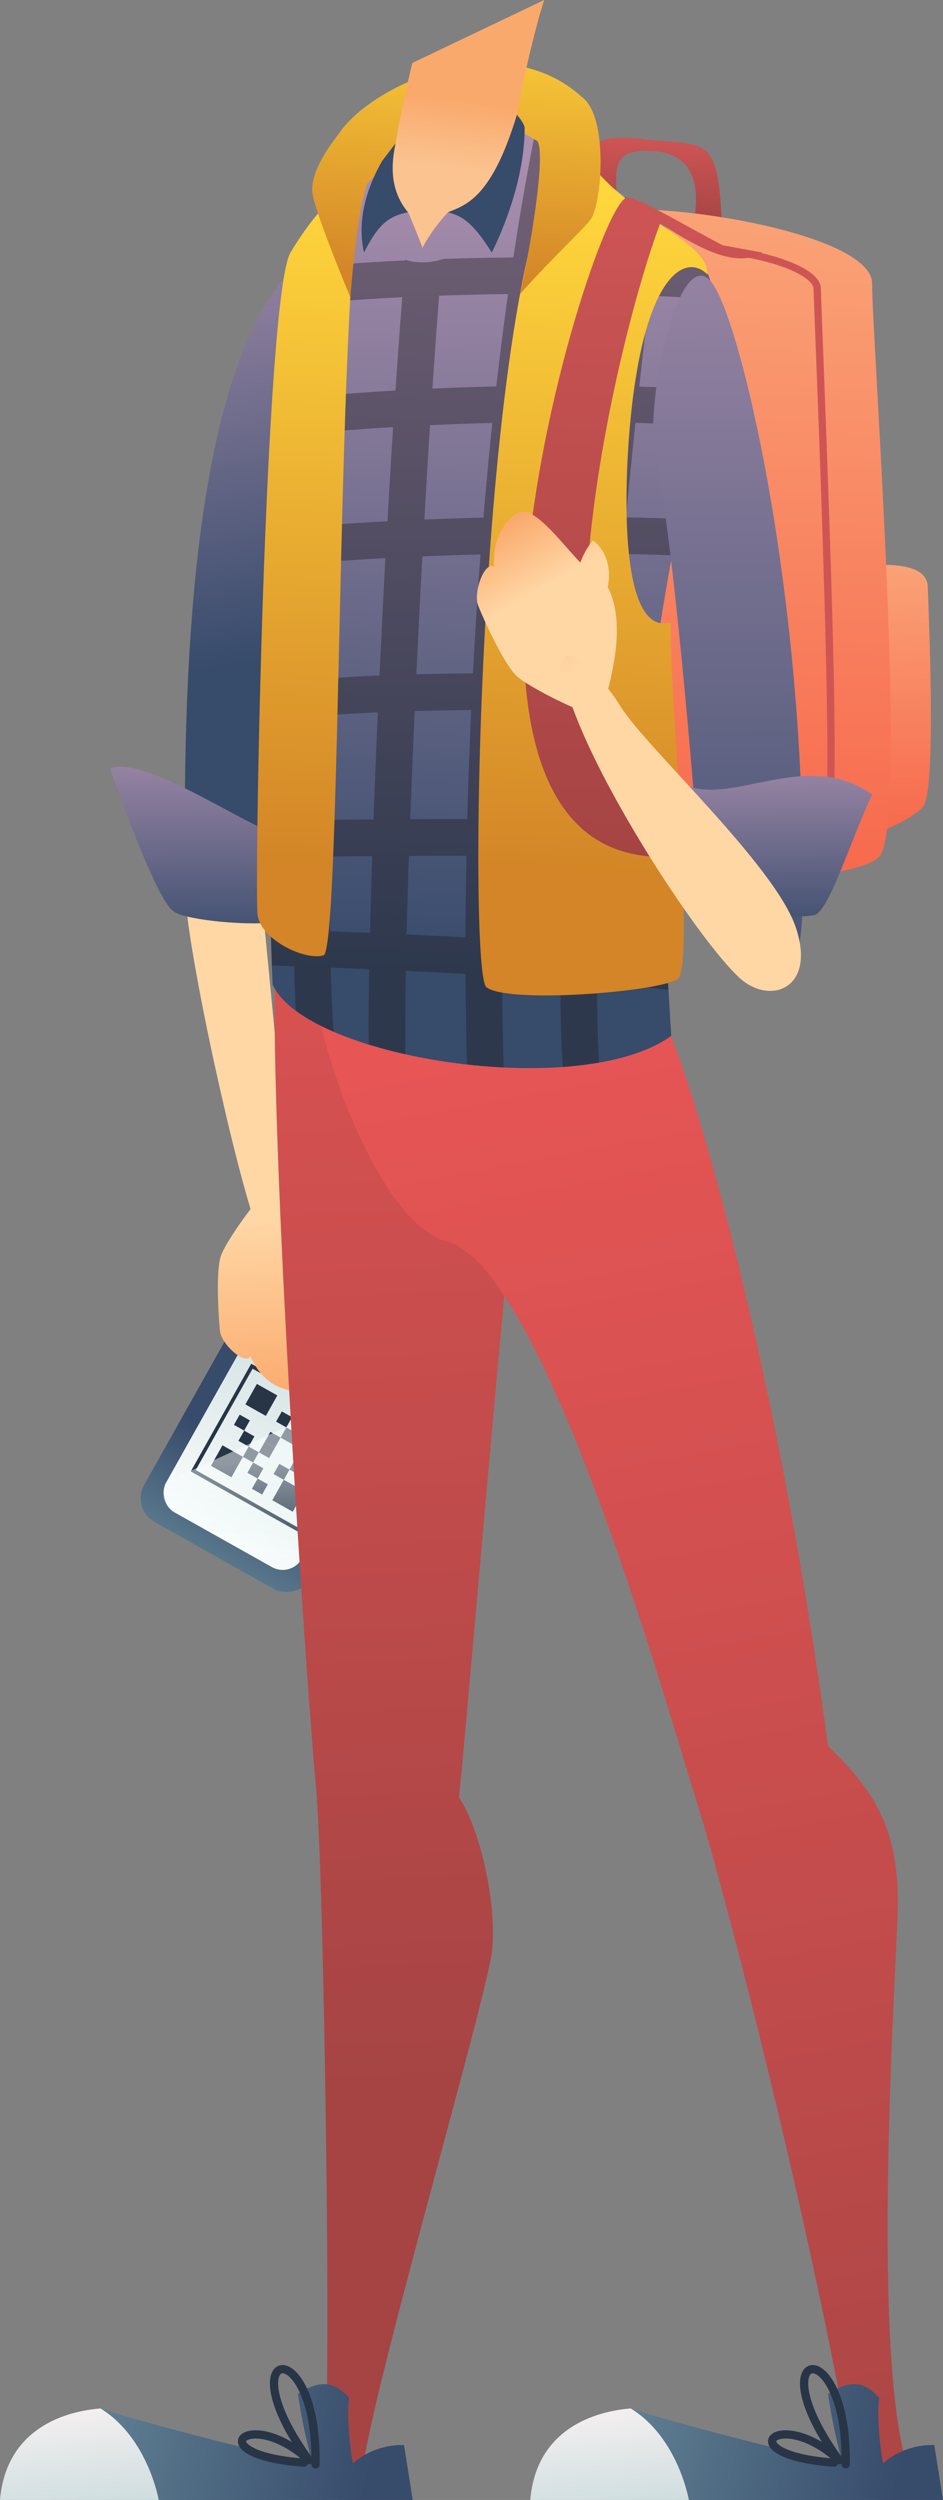 <svg xmlns="http://www.w3.org/2000/svg" xmlns:xlink="http://www.w3.org/1999/xlink" viewBox="0 0 168.38 446"><rect x="0" y="0" width="168.38" height="446" fill="#808080" stroke="none"/><defs><style>.cls-1,.cls-18,.cls-7{fill:none;}.cls-2{fill:url(#Безымянный_градиент_1939);}.cls-3{fill:url(#Безымянный_градиент_57);}.cls-4{fill:url(#Новый_образец_градиента_копия_2);}.cls-5{fill:url(#Безымянный_градиент_158);}.cls-6{fill:#283547;}.cls-18,.cls-7{stroke:#283547;stroke-linecap:round;}.cls-7{stroke-miterlimit:10;stroke-width:0.65px;}.cls-8{fill:url(#Безымянный_градиент_600);}.cls-9{fill:url(#Новый_образец_градиента_копия_2-2);}.cls-10{fill:url(#Безымянный_градиент_139);}.cls-11{fill:url(#Безымянный_градиент_159);}.cls-12{fill:url(#Безымянный_градиент_58);}.cls-13{fill:url(#Безымянный_градиент_159-2);}.cls-14{fill:url(#Безымянный_градиент_139-2);}.cls-15{fill:url(#Безымянный_градиент_1924);}.cls-16{fill:url(#Новый_образец_градиента_копия_2-3);}.cls-17{fill:url(#Безымянный_градиент_18);}.cls-18{stroke-linejoin:round;stroke-width:1.47px;}.cls-19{fill:url(#Новый_образец_градиента_копия_7);}.cls-20{fill:url(#Новый_образец_градиента_копия);}.cls-21{fill:url(#Новый_образец_градиента_копия-2);}.cls-22{fill:#cf5555;}.cls-23{fill:url(#Безымянный_градиент_1924-2);}.cls-24{fill:url(#Новый_образец_градиента_копия_2-4);}.cls-25{fill:url(#Безымянный_градиент_18-2);}.cls-26{fill:url(#Безымянный_градиент_139-3);}.cls-27{clip-path:url(#clip-path);}.cls-28{opacity:0.4;}.cls-29{fill:#211c20;}.cls-30{fill:url(#Безымянный_градиент_139-4);}.cls-31{fill:url(#Безымянный_градиент_139-5);}.cls-32{fill:url(#Безымянный_градиент_139-6);}.cls-33{fill:url(#Безымянный_градиент_1939-2);}.cls-34{fill:url(#Безымянный_градиент_1939-3);}.cls-35{fill:url(#Безымянный_градиент_1939-4);}.cls-36{fill:url(#Безымянный_градиент_1939-5);}.cls-37{fill:url(#Новый_образец_градиента_копия_7-2);}.cls-38{fill:url(#Безымянный_градиент_139-7);}.cls-39{fill:url(#Безымянный_градиент_139-8);}.cls-40{fill:url(#Безымянный_градиент_159-3);}.cls-41{fill:url(#Безымянный_градиент_159-4);}.cls-42{fill:url(#Безымянный_градиент_159-5);}</style><linearGradient id="Безымянный_градиент_1939" x1="83.35" y1="-0.57" x2="80.35" y2="50.28" gradientUnits="userSpaceOnUse"><stop offset="0" stop-color="#ffd63c"/><stop offset="1" stop-color="#d38527"/></linearGradient><linearGradient id="Безымянный_градиент_57" x1="79.18" y1="52.52" x2="83.35" y2="16.67" gradientUnits="userSpaceOnUse"><stop offset="0.63" stop-color="#fac38f"/><stop offset="0.96" stop-color="#faa96c"/></linearGradient><linearGradient id="Новый_образец_градиента_копия_2" x1="-2.19" y1="248.47" x2="-2.19" y2="270.75" gradientTransform="translate(-228.15 250.1) rotate(-90)" gradientUnits="userSpaceOnUse"><stop offset="0" stop-color="#5d7d91"/><stop offset="1" stop-color="#374b6b"/></linearGradient><linearGradient id="Безымянный_градиент_158" x1="-1.81" y1="251.07" x2="-2.51" y2="301.32" gradientTransform="translate(53.34 -23.45)" gradientUnits="userSpaceOnUse"><stop offset="0" stop-color="#fff"/><stop offset="1" stop-color="#c6d9db"/></linearGradient><linearGradient id="Безымянный_градиент_600" x1="-15.25" y1="253.78" x2="-5.07" y2="272.22" gradientTransform="translate(-86.81 495.88) rotate(-150.69)" gradientUnits="userSpaceOnUse"><stop offset="0" stop-color="#ddf5f5" stop-opacity="0"/><stop offset="1" stop-color="#faffff" stop-opacity="0.5"/></linearGradient><linearGradient id="Новый_образец_градиента_копия_2-2" x1="-2.19" y1="302.95" x2="-2.19" y2="309.59" gradientTransform="translate(66.64 -74.3)" xlink:href="#Новый_образец_градиента_копия_2"/><linearGradient id="Безымянный_градиент_139" x1="32.65" y1="31" x2="47.77" y2="117.7" gradientUnits="userSpaceOnUse"><stop offset="0" stop-color="#ab8faf"/><stop offset="1" stop-color="#374b6b"/></linearGradient><linearGradient id="Безымянный_градиент_159" x1="40.88" y1="158.89" x2="45.88" y2="250.58" gradientUnits="userSpaceOnUse"><stop offset="0.64" stop-color="#ffd7a5"/><stop offset="1" stop-color="#faa96c"/></linearGradient><linearGradient id="Безымянный_градиент_58" x1="53.65" y1="158.19" x2="58.65" y2="249.89" gradientUnits="userSpaceOnUse"><stop offset="0.77" stop-color="#fac38f"/><stop offset="1" stop-color="#faa96c"/></linearGradient><linearGradient id="Безымянный_градиент_159-2" x1="45.45" y1="158.64" x2="50.45" y2="250.33" xlink:href="#Безымянный_градиент_159"/><linearGradient id="Безымянный_градиент_139-2" x1="35.73" y1="129.19" x2="35.87" y2="169.88" xlink:href="#Безымянный_градиент_139"/><linearGradient id="Безымянный_градиент_1924" x1="68.14" y1="119.4" x2="79.6" y2="371.51" gradientUnits="userSpaceOnUse"><stop offset="0" stop-color="#e75555"/><stop offset="1" stop-color="#a64444"/></linearGradient><linearGradient id="Новый_образец_градиента_копия_2-3" x1="20.26" y1="429.7" x2="65.77" y2="442.53" gradientTransform="matrix(1, 0, 0, 1, 0, 0)" xlink:href="#Новый_образец_градиента_копия_2"/><linearGradient id="Безымянный_градиент_18" x1="11.67" y1="424.44" x2="14.84" y2="451.78" gradientUnits="userSpaceOnUse"><stop offset="0" stop-color="#fff5f5"/><stop offset="1" stop-color="#c6d9db"/></linearGradient><linearGradient id="Новый_образец_градиента_копия_7" x1="117.01" y1="24.3" x2="116.49" y2="40.17" gradientUnits="userSpaceOnUse"><stop offset="0" stop-color="#cf5555"/><stop offset="1" stop-color="#a64444"/></linearGradient><linearGradient id="Новый_образец_градиента_копия" x1="-81.33" y1="-183.62" x2="-82.94" y2="-134.62" gradientTransform="translate(252.12 277.1) rotate(-3.8)" gradientUnits="userSpaceOnUse"><stop offset="0" stop-color="#faa478"/><stop offset="1" stop-color="#f7694d"/></linearGradient><linearGradient id="Новый_образец_градиента_копия-2" x1="130.95" y1="34.3" x2="126.95" y2="156.12" gradientTransform="matrix(1, 0, 0, 1, 0, 0)" xlink:href="#Новый_образец_градиента_копия"/><linearGradient id="Безымянный_градиент_1924-2" x1="95.25" y1="186.45" x2="148.77" y2="472.54" xlink:href="#Безымянный_градиент_1924"/><linearGradient id="Новый_образец_градиента_копия_2-4" x1="114.94" y1="429.7" x2="160.46" y2="442.53" gradientTransform="matrix(1, 0, 0, 1, 0, 0)" xlink:href="#Новый_образец_градиента_копия_2"/><linearGradient id="Безымянный_градиент_18-2" x1="106.36" y1="424.44" x2="109.53" y2="451.78" xlink:href="#Безымянный_градиент_18"/><linearGradient id="Безымянный_градиент_139-3" x1="89.42" y1="26.76" x2="84.41" y2="173.15" xlink:href="#Безымянный_градиент_139"/><clipPath id="clip-path"><path class="cls-1" d="M93,23.51c4.69,2.5,33.3,18.93,34,27.42s-7.19,47.67-9.14,60.73,2,73.14,2,73.14c-16.32,11.75-65.3,3.92-71.17-9.14-1.31-25.47-.66-120.81,3.92-128S70.21,28.18,70.21,28.18C65.61,53.55,85.2,46.36,93,23.51Z"/></clipPath><linearGradient id="Безымянный_градиент_139-4" x1="76.56" y1="26.32" x2="71.56" y2="172.71" xlink:href="#Безымянный_градиент_139"/><linearGradient id="Безымянный_градиент_139-5" x1="86.83" y1="9" x2="86.83" y2="18.12" xlink:href="#Безымянный_градиент_139"/><linearGradient id="Безымянный_градиент_139-6" x1="68.66" y1="9" x2="68.66" y2="18.12" xlink:href="#Безымянный_градиент_139"/><linearGradient id="Безымянный_градиент_1939-2" x1="108.12" y1="35.47" x2="103.67" y2="156.39" xlink:href="#Безымянный_градиент_1939"/><linearGradient id="Безымянный_градиент_1939-3" x1="57.09" y1="33.59" x2="52.65" y2="154.52" xlink:href="#Безымянный_градиент_1939"/><linearGradient id="Безымянный_градиент_1939-4" x1="62.74" y1="-1.78" x2="59.73" y2="49.07" xlink:href="#Безымянный_градиент_1939"/><linearGradient id="Безымянный_градиент_1939-5" x1="102.44" y1="0.56" x2="99.44" y2="51.41" xlink:href="#Безымянный_градиент_1939"/><linearGradient id="Новый_образец_градиента_копия_7-2" x1="118.66" y1="31.96" x2="114.74" y2="151.41" xlink:href="#Новый_образец_градиента_копия_7"/><linearGradient id="Безымянный_градиент_139-7" x1="129.6" y1="14.72" x2="130.27" y2="199.65" xlink:href="#Безымянный_градиент_139"/><linearGradient id="Безымянный_градиент_139-8" x1="138.67" y1="131.63" x2="138.8" y2="168.09" xlink:href="#Безымянный_градиент_139"/><linearGradient id="Безымянный_градиент_159-3" x1="-698.73" y1="-1006.97" x2="-708.74" y2="-1043.32" gradientTransform="translate(1041.56 925.3) rotate(-14.3)" xlink:href="#Безымянный_градиент_159"/><linearGradient id="Безымянный_градиент_159-4" x1="-707.3" y1="-1004.61" x2="-717.3" y2="-1040.96" gradientTransform="translate(1041.56 925.3) rotate(-14.3)" xlink:href="#Безымянный_градиент_159"/><linearGradient id="Безымянный_градиент_159-5" x1="131.47" y1="162.26" x2="87.62" y2="95.4" xlink:href="#Безымянный_градиент_159"/></defs><g id="Слой_2" data-name="Слой 2"><g id="Слой_2-2" data-name="Слой 2"><path class="cls-2" d="M62.19,39,60,24.73c4.28-8.41,29.06-21.12,44.1-7.25C102.19,22.35,102,32.77,102,32.77Z"/><path class="cls-3" d="M97.17,0c-1.53,4.57-6.1,22.2-6.75,35.91-2.29,13.91-17.56,17.14-20.53,9.55s3.74-34.23,3.74-34.23Z"/><rect class="cls-4" x="23.53" y="235.2" width="57.77" height="34.17" rx="4.85" transform="translate(-193.24 174.52) rotate(-60.69)"/><rect class="cls-5" x="37.27" y="231.43" width="27.78" height="46.22" rx="3.91" transform="translate(-28.82 501.54) rotate(-150.69)"/><rect class="cls-6" x="49.36" y="264.75" width="4.19" height="4.19" transform="translate(-34.29 524.72) rotate(-150.69)"/><rect class="cls-6" x="49.21" y="261.52" width="2.09" height="2.09" transform="translate(-34.44 516.13) rotate(-150.69)"/><rect class="cls-6" x="44.53" y="261.3" width="2.09" height="2.09" transform="translate(-43.08 513.42) rotate(-150.69)"/><rect class="cls-6" x="47.6" y="255.82" width="2.09" height="2.09" transform="translate(-34.65 504.67) rotate(-150.69)"/><rect class="cls-6" x="46.58" y="257.65" width="2.09" height="2.09" transform="translate(-37.46 507.59) rotate(-150.69)"/><rect class="cls-6" x="42.13" y="252.75" width="2.09" height="2.09" transform="translate(-43.4 496.24) rotate(-150.69)"/><rect class="cls-6" x="43.73" y="258.45" width="2.09" height="2.09" transform="translate(-43.19 507.69) rotate(-150.69)"/><rect class="cls-6" x="45.33" y="264.15" width="2.09" height="2.09" transform="translate(-42.98 519.15) rotate(-150.69)"/><rect class="cls-6" x="50.45" y="255.02" width="2.09" height="2.09" transform="translate(-28.92 504.57) rotate(-150.69)"/><rect class="cls-6" x="52.28" y="256.04" width="2.09" height="2.09" transform="translate(-26.01 507.38) rotate(-150.69)"/><rect class="cls-6" x="54.91" y="259.92" width="2.09" height="2.09" transform="translate(-22.99 515.92) rotate(-150.69)"/><rect class="cls-6" x="52.06" y="260.72" width="2.09" height="2.09" transform="translate(-28.72 516.02) rotate(-150.69)"/><rect class="cls-6" x="42.93" y="255.6" width="2.09" height="2.09" transform="translate(-43.29 501.97) rotate(-150.69)"/><rect class="cls-6" x="52.5" y="251.37" width="2.09" height="2.09" transform="translate(-23.3 498.74) rotate(-150.69)"/><rect class="cls-6" x="49.65" y="252.17" width="2.09" height="2.09" transform="translate(-29.03 498.84) rotate(-150.69)"/><rect class="cls-6" x="38.41" y="258.6" width="4.19" height="4.19" transform="translate(-51.78 507.85) rotate(-150.69)"/><rect class="cls-6" x="55.51" y="253.8" width="4.19" height="4.19" transform="translate(-17.42 507.22) rotate(-150.69)"/><rect class="cls-6" x="44.56" y="247.65" width="4.19" height="4.19" transform="translate(-34.91 490.36) rotate(-150.69)"/><rect class="cls-7" x="38.36" y="247.6" width="21.39" height="21.39" transform="translate(-34.6 507.54) rotate(-150.69)"/><path class="cls-8" d="M72.62,244.67,53.92,278a3.92,3.92,0,0,1-5.3,1.61l-17.54-9.84a3.92,3.92,0,0,1-1.39-5.36"/><rect class="cls-9" x="58.68" y="229.01" width="11.55" height="3.69" rx="1.84" transform="translate(7.67 463.71) rotate(-150.69)"/><path class="cls-10" d="M51.89,48.32C35.82,65.54,33,111,33,146.92s16.32,24.17,17,5.23,4.26-64.7,5.23-69.87C57.12,71.83,61,38.53,51.89,48.32Z"/><path class="cls-11" d="M33,156.91c-.53,8.2,7.85,46.63,12.07,59.83s7.84,8.6,6.64-4.59-4.5-46.81-5.27-55.24S33.56,147.56,33,156.91Z"/><path class="cls-12" d="M60,228c-.53-2-7.31,5.5-4.38,13.8C57.55,241.32,62.71,238.14,60,228Z"/><path class="cls-13" d="M54.62,218C59.78,224.44,61,230.4,59,233s-2.73,15.62-6.74,15.11c-5.63-.7-7.52-6.13-7.52-6.13-1,1.66-5.2-2.16-5.46-4.5s-.78-10.69.17-13.45,7.16-11.22,8.28-11.57C49.8,211.82,53.23,216.28,54.62,218Z"/><path class="cls-14" d="M49.28,164.56c-6.53.65-17-.66-18.28-2-3.27-2-11.34-25.47-11.34-25.47,6.77-2.61,27,12.41,32.23,12.41C51.24,154.11,49.28,164.56,49.28,164.56Z"/><path class="cls-15" d="M49.38,166.84c-2.06,25.79,5.52,136.57,7,151.38s2.9,111.45,1.51,120.59c2.45,3.92,7.16,0,7.16,0,2.55-16.28,21.87-82.61,22.8-90.72s-2-21.55-5.88-27.43c2.61-26.77,11.1-129.29,13.71-141.7C80.62,161.29,49.38,166.84,49.38,166.84Z"/><path class="cls-16" d="M72.14,436.2l1.55,9.8H24.34l-6.4-16.33c9.79,3.27,36.56,9.8,37.87,9.8a98.76,98.76,0,0,1-2.61-12.41c5.88-3.92,8.14,0,9.14.65-.61,4.57.65,11.76.65,11.76A13.53,13.53,0,0,1,72.14,436.2Z"/><path class="cls-17" d="M28.34,446H0c1-11.76,10.1-15.68,17.94-16.33C26.43,434.9,28.34,446,28.34,446Z"/><path class="cls-18" d="M56.34,439.64c.41-23.78-16.05-21.23-1.18-.74-10.74-9.89-20-.95-.89.44"/><path class="cls-19" d="M128.91,40.76c-.62-17.25-2.66-14.64-14.33-15.95s-9.16,2.73-10.46,13.12c3.29,3.15,5.89.89,5.89.89C110.66,32,107.47,26,117.23,27s6.55,12.67,6.55,12.67Z"/><path class="cls-20" d="M152.19,101.12c6.49-.74,13.35-.63,13.47,3.54s1.61,36.29-.82,39.19-9.47,5.14-9.47,5.14Z"/><path class="cls-21" d="M103.48,39.18c3.78-5.2,52.24,1.24,52.24,11.39s6.53,96.35,1.3,102.23-57.66,6.26-59.85-.13S98.26,46.36,103.48,39.18Z"/><path class="cls-22" d="M139.77,149.08a36.4,36.4,0,0,1-3.72-.2.66.66,0,0,1-.57-.73.65.65,0,0,1,.72-.57c2.58.3,10.13.55,11.07-2.17,1.45-4.22-.9-65.1-1.68-85.1-.2-5.16-.32-8.27-.32-8.76,0-1.78-4.61-4.43-13.17-5.85a.65.65,0,0,1-.53-.75.66.66,0,0,1,.75-.54c6.57,1.09,14.26,3.62,14.26,7.14,0,.46.12,3.74.31,8.71,1.46,37.77,3,81.63,1.61,85.57C147.56,148.55,143.1,149.08,139.77,149.08Z"/><path class="cls-23" d="M117.85,180.23c5.87,11.75,20.89,63.34,30,131.25,8.39,8.16,13.06,15,12.41,30.69s-4.35,75.75,1.42,96.64a8.71,8.71,0,0,1-9.26,2.62c-7.18-43.1-23.47-105.82-28.07-120.16S97,224.63,79.32,221.37c-13.06-4.58-23.11-38.24-23-44.59S117.85,180.23,117.85,180.23Z"/><path class="cls-24" d="M166.82,436.2l1.56,9.8H119l-6.41-16.33c9.8,3.27,36.57,9.8,37.87,9.8a101,101,0,0,1-2.61-12.41c5.88-3.92,8.14,0,9.14.65-.61,4.57.66,11.76.66,11.76A13.49,13.49,0,0,1,166.82,436.2Z"/><path class="cls-25" d="M123,446H94.68c1-11.76,10.11-15.68,17.94-16.33C121.11,434.9,123,446,123,446Z"/><path class="cls-18" d="M151,439.64c.41-23.78-16.06-21.23-1.19-.74-10.73-9.89-20-.95-.89.44"/><path class="cls-26" d="M93,23.51c4.69,2.5,33.3,18.93,34,27.42s-7.19,47.67-9.14,60.73,2,73.14,2,73.14c-16.32,11.75-65.3,3.92-71.17-9.14-1.31-25.47-.66-120.81,3.92-128S70.21,28.18,70.21,28.18C65.61,53.55,85.2,46.36,93,23.51Z"/><g class="cls-27"><g class="cls-28"><path class="cls-29" d="M83.53,194.3c-1.28-33.48-.21-113.22,13-175.42l6.38,1.35C89.84,81.8,88.79,160.85,90.05,194.05Z"/><path class="cls-29" d="M100.6,192.1C97.79,156.26,106.82,71.51,112,31.7l6.47.84c-5.14,39.58-14.12,123.75-11.35,159.05Z"/><path class="cls-29" d="M65.94,190.7c-1-22.82,4.18-132.45,8.19-160.7l6.46.91c-3.85,27.2-9.1,137.49-8.13,159.51Z"/><path class="cls-29" d="M53.51,188c-3-17,.23-144.43,3-158.19l6.4,1.29C60.3,44,57.12,171,59.94,186.86Z"/><path class="cls-29" d="M35.64,80.75l-2.81-5.89c12-5.73,88.83-8.81,110.4-2.87l-1.74,6.29c-9.12-2.51-30.91-3.56-56.86-2.73C57.82,76.4,39.7,78.81,35.64,80.75Z"/><path class="cls-29" d="M41.42,56.81l-2.53-6c14.06-5.9,82.4-6.1,98.16-2.58l-1.42,6.37C119.88,51.06,53.2,51.86,41.42,56.81Z"/><path class="cls-29" d="M28.17,104.94,26,98.79c20.85-7.4,95.12-8.25,119.2-4.2L144.1,101C121.17,97.18,47.85,98,28.17,104.94Z"/><path class="cls-29" d="M31.3,131.76l-1.92-6.24c27.83-8.56,96-4.91,119.85-2.77l-.58,6.5C115.92,126.33,55.12,124.43,31.3,131.76Z"/><path class="cls-29" d="M161.34,154.23c-25.53-2.39-132.9-1.7-139.77-.28l-1.32-6.4c8.56-1.77,117.13-2.12,141.69.17Z"/><path class="cls-29" d="M128.59,178.5c-7.78-3.88-82.8-6.76-104-6.76v-6.53c7.13,0,96,2,106.89,7.44Z"/></g></g><path class="cls-30" d="M80,37.87a30.85,30.85,0,0,0-4.57,6.32c-1.31-3.49-2.56-6.32-2.56-6.32-5.28-2-6.61,1.53-3.33,6.32s12.42,2.17,14.38-1.09S81.93,37.87,80,37.87Z"/><path class="cls-31" d="M92.3,20.48s1.38,1.58,1.38,2.37c0,10.45-5.22,20.9-5.87,22.21-3.27-5.23-5.23-6.53-7.84-7.19C83.24,36.57,87.81,35.26,92.3,20.48Z"/><path class="cls-32" d="M70.63,25.57l-2.41,3.16C65.61,33.3,63.65,39.18,65,45.06c2.61-5.23,4.57-6.53,7.84-7.19C70.18,34.61,69.52,30.69,70.63,25.57Z"/><path class="cls-33" d="M102.77,25.57c8.55,13.61,23.56,16.87,23.56,23.4-3.91-3.91-11.15-.08-13.71,25.47-1.3,13.06-2,39.24,7.18,36.6-.65,6.47,4.44,61.28,1.24,63.6s-30.62,4.5-34.21,1.45S85.73,38.08,102.77,25.57Z"/><path class="cls-34" d="M64.54,33.75c-4.4,18-3.58,135.67-6.77,136.68S46.63,167.74,46,163.25s1.3-110.36,5.87-118.19C54.4,40.76,60.86,31.58,64.54,33.75Z"/><path class="cls-35" d="M62.55,53s-6.09-14.49-6.74-18.41S59.45,25.09,61.22,23c1.58,2.34,4.39,9.68,4.39,9.68C63.65,37.87,62.76,51.18,62.55,53Z"/><path class="cls-36" d="M92.86,52.44c6.22-6.93,11.15-11.36,12.58-13.26,2-2.61,3.23-17.94-1.32-21.7s-8.48,7.33-8.48,7.33C98.26,26.12,93.39,50.54,92.86,52.44Z"/><path class="cls-37" d="M136.13,45.06,129,43.75c-9.8-5.22-15-8.49-17-8.49-6.6,0-50.28,145,25.46,113-2.61-1.31-7.46-1.39-7.46-1.39-42.82,8.57-20.61-84.81-12.12-107C123.07,43.1,130.91,48.32,136.13,45.06Z"/><path class="cls-38" d="M127,50.28c5.29,6.47,17,56.81,16.32,110.36-.38,31.45-17.63,7.83-18.28-3.27-1-16.5-5.23-64.64-7.84-74.44S121.11,43.1,127,50.28Z"/><path class="cls-39" d="M123.72,157.37c-2.61-7.18-2-17.63-2-17.63,8.49,4.57,22.2-6.53,34,2-4.22,9.14-7.81,21.2-10.45,21.55S134.82,164.56,123.72,157.37Z"/><path class="cls-40" d="M105.32,111.77c-1.24,1.81-5.35-8.1.54-15.36C107.6,97.53,111.63,102.56,105.32,111.77Z"/><path class="cls-41" d="M109.52,118.65c1.64-8.6-.15-14.82-3.4-16.23S95.77,89.13,92.26,91.6c-4.92,3.46-4,9.5-4,9.5-1.76-1.06-3.8,4.61-2.88,6.94s4.59,10.42,6.85,12.54,12.31,7,13.53,6.73C108.08,126.87,109.08,121,109.52,118.65Z"/><path class="cls-42" d="M131.93,174.35c-6.87-6.41-23.88-32-29.76-48.32s4.23-7.18,8.64,0,27.28,28.08,31.2,39.18S137.52,179.57,131.93,174.35Z"/></g></g></svg>